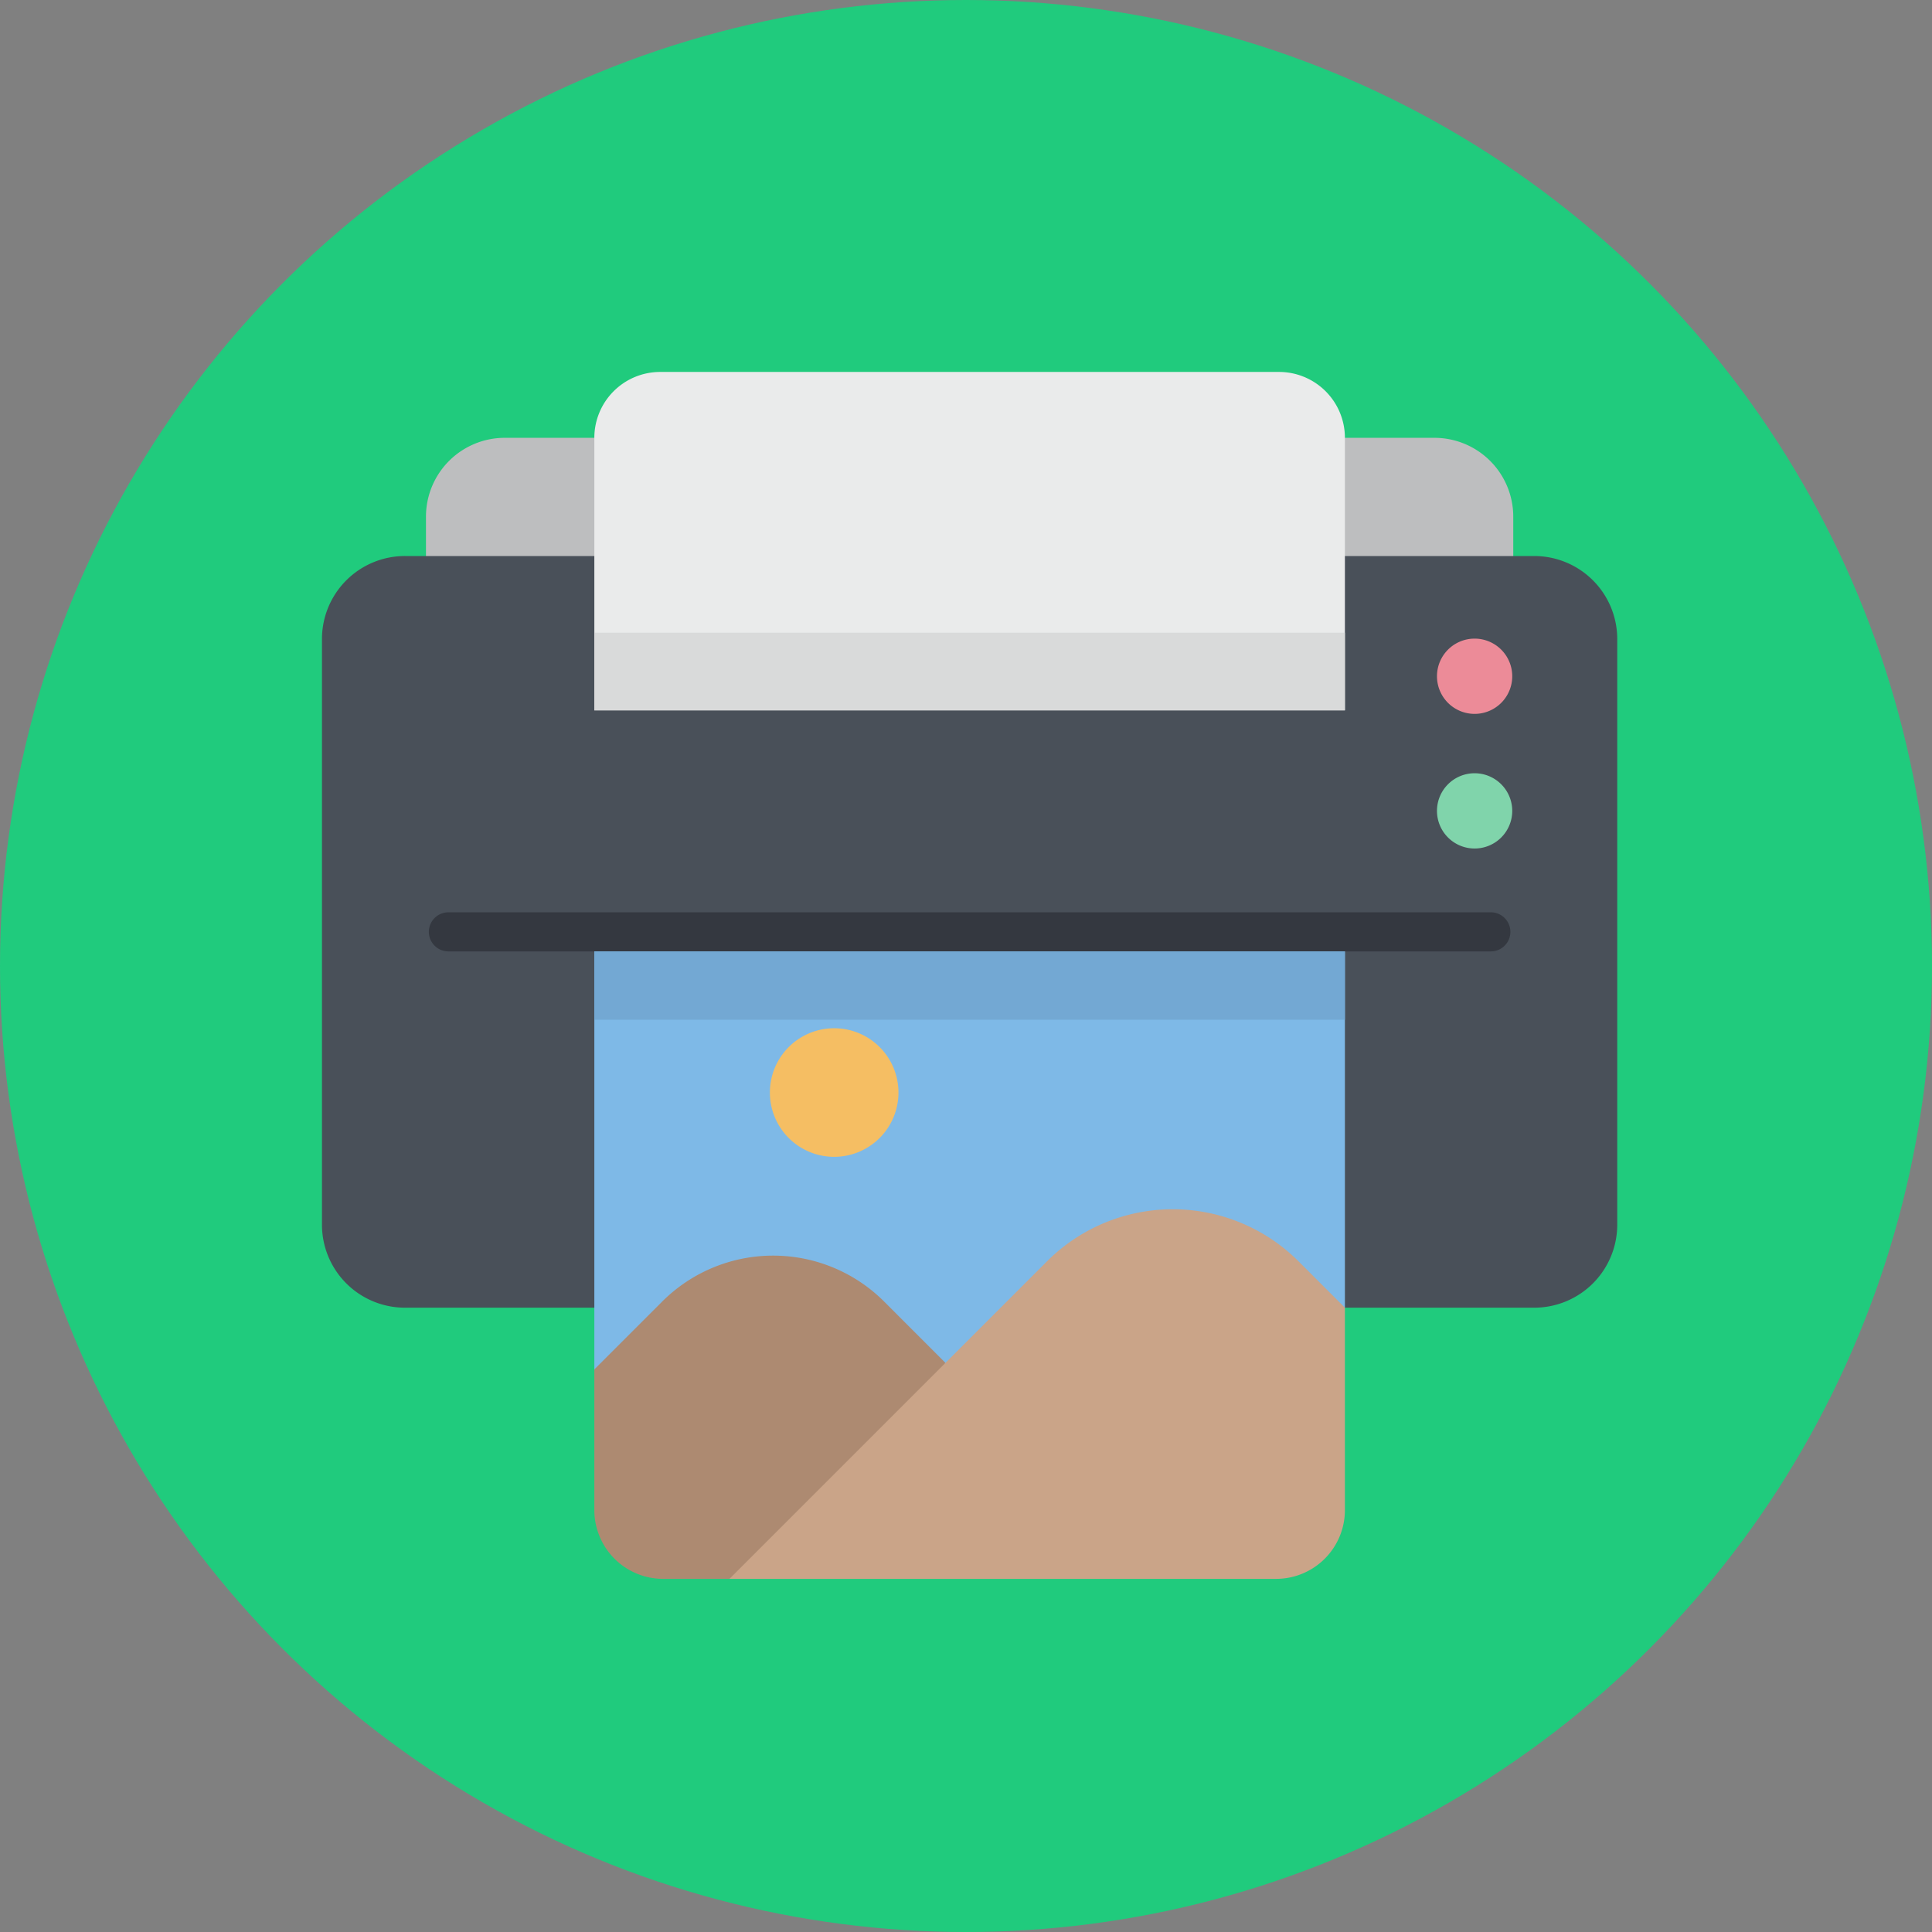 <svg xmlns="http://www.w3.org/2000/svg" width="180" height="180" viewBox="0 0 180 180">
  <rect x="0" y="0" width="180" height="180" fill="#808080" stroke="none"/>
  <g id="_11" data-name="11" transform="translate(-1061 -5226.37)">
    <circle id="Ellipse_6161" data-name="Ellipse 6161" cx="90" cy="90" r="90" transform="translate(1061 5226.37)" fill="#20cb7d"/>
    <g id="Group_146981" data-name="Group 146981" transform="translate(812.997 5113.071)">
      <path id="Path_253945" data-name="Path 253945" d="M390.583,159.753H303.972a7.344,7.344,0,0,0-7.345,7.345v13.188h101.3V167.1A7.346,7.346,0,0,0,390.583,159.753Z" transform="translate(-8.937 -5.663)" fill="#bdbebf"/>
      <path id="Path_253946" data-name="Path 253946" d="M390.944,180.926H285.737A7.734,7.734,0,0,0,278,188.661v54.561a7.733,7.733,0,0,0,7.734,7.734H390.944a7.734,7.734,0,0,0,7.734-7.734V188.661A7.734,7.734,0,0,0,390.944,180.926Z" transform="translate(0 -15.823)" fill="#495059"/>
      <path id="Path_253947" data-name="Path 253947" d="M326.783,289.008V248.243h69.929v35.015l-57.339,25.264Z" transform="translate(-23.407 -48.125)" fill="#7eb9e7"/>
      <path id="Path_253948" data-name="Path 253948" d="M396.086,248.384H298.963a1.821,1.821,0,0,1,0-3.642h97.122a1.821,1.821,0,0,1,0,3.642Z" transform="translate(-9.184 -46.445)" fill="#343840"/>
      <path id="Path_253949" data-name="Path 253949" d="M339.373,336.35h-6.179a6.411,6.411,0,0,1-6.411-6.408V316.835l6.319-6.318a14.628,14.628,0,0,1,20.684,0l5.709,5.711-8.562,15.028Z" transform="translate(-23.407 -75.952)" fill="#ad8a71"/>
      <path id="Path_253950" data-name="Path 253950" d="M408.327,307.1v18.856a6.411,6.411,0,0,1-6.411,6.408H350.988l29.578-29.579a16.576,16.576,0,0,1,23.445,0Z" transform="translate(-35.022 -71.966)" fill="#caa488"/>
      <path id="Path_253951" data-name="Path 253951" d="M370.206,271.5a5.99,5.99,0,1,1-5.99-5.989A5.989,5.989,0,0,1,370.206,271.5Z" transform="translate(-38.495 -56.413)" fill="#f5be63"/>
      <path id="Path_253952" data-name="Path 253952" d="M484.727,199.214a3.506,3.506,0,1,1-3.505-3.5A3.506,3.506,0,0,1,484.727,199.214Z" transform="translate(-95.832 -22.916)" fill="#ec8b98"/>
      <path id="Path_253953" data-name="Path 253953" d="M484.727,223.339a3.506,3.506,0,1,1-3.505-3.506A3.506,3.506,0,0,1,484.727,223.339Z" transform="translate(-95.832 -34.492)" fill="#80d4ab"/>
      <path id="Path_253954" data-name="Path 253954" d="M390.573,147.952H332.922a6.139,6.139,0,0,0-6.139,6.138v25.39h69.929V154.09A6.139,6.139,0,0,0,390.573,147.952Z" transform="translate(-23.407 0)" fill="#eaebeb"/>
      <path id="Path_253955" data-name="Path 253955" d="M326.783,251.744h69.929v6.366H326.783Z" transform="translate(-23.407 -49.805)" fill="#73a8d3"/>
      <path id="Path_253956" data-name="Path 253956" d="M326.783,194.663h69.929v7.231H326.783Z" transform="translate(-23.407 -22.414)" fill="#d9dada"/>
    </g>
  </g>
</svg>
